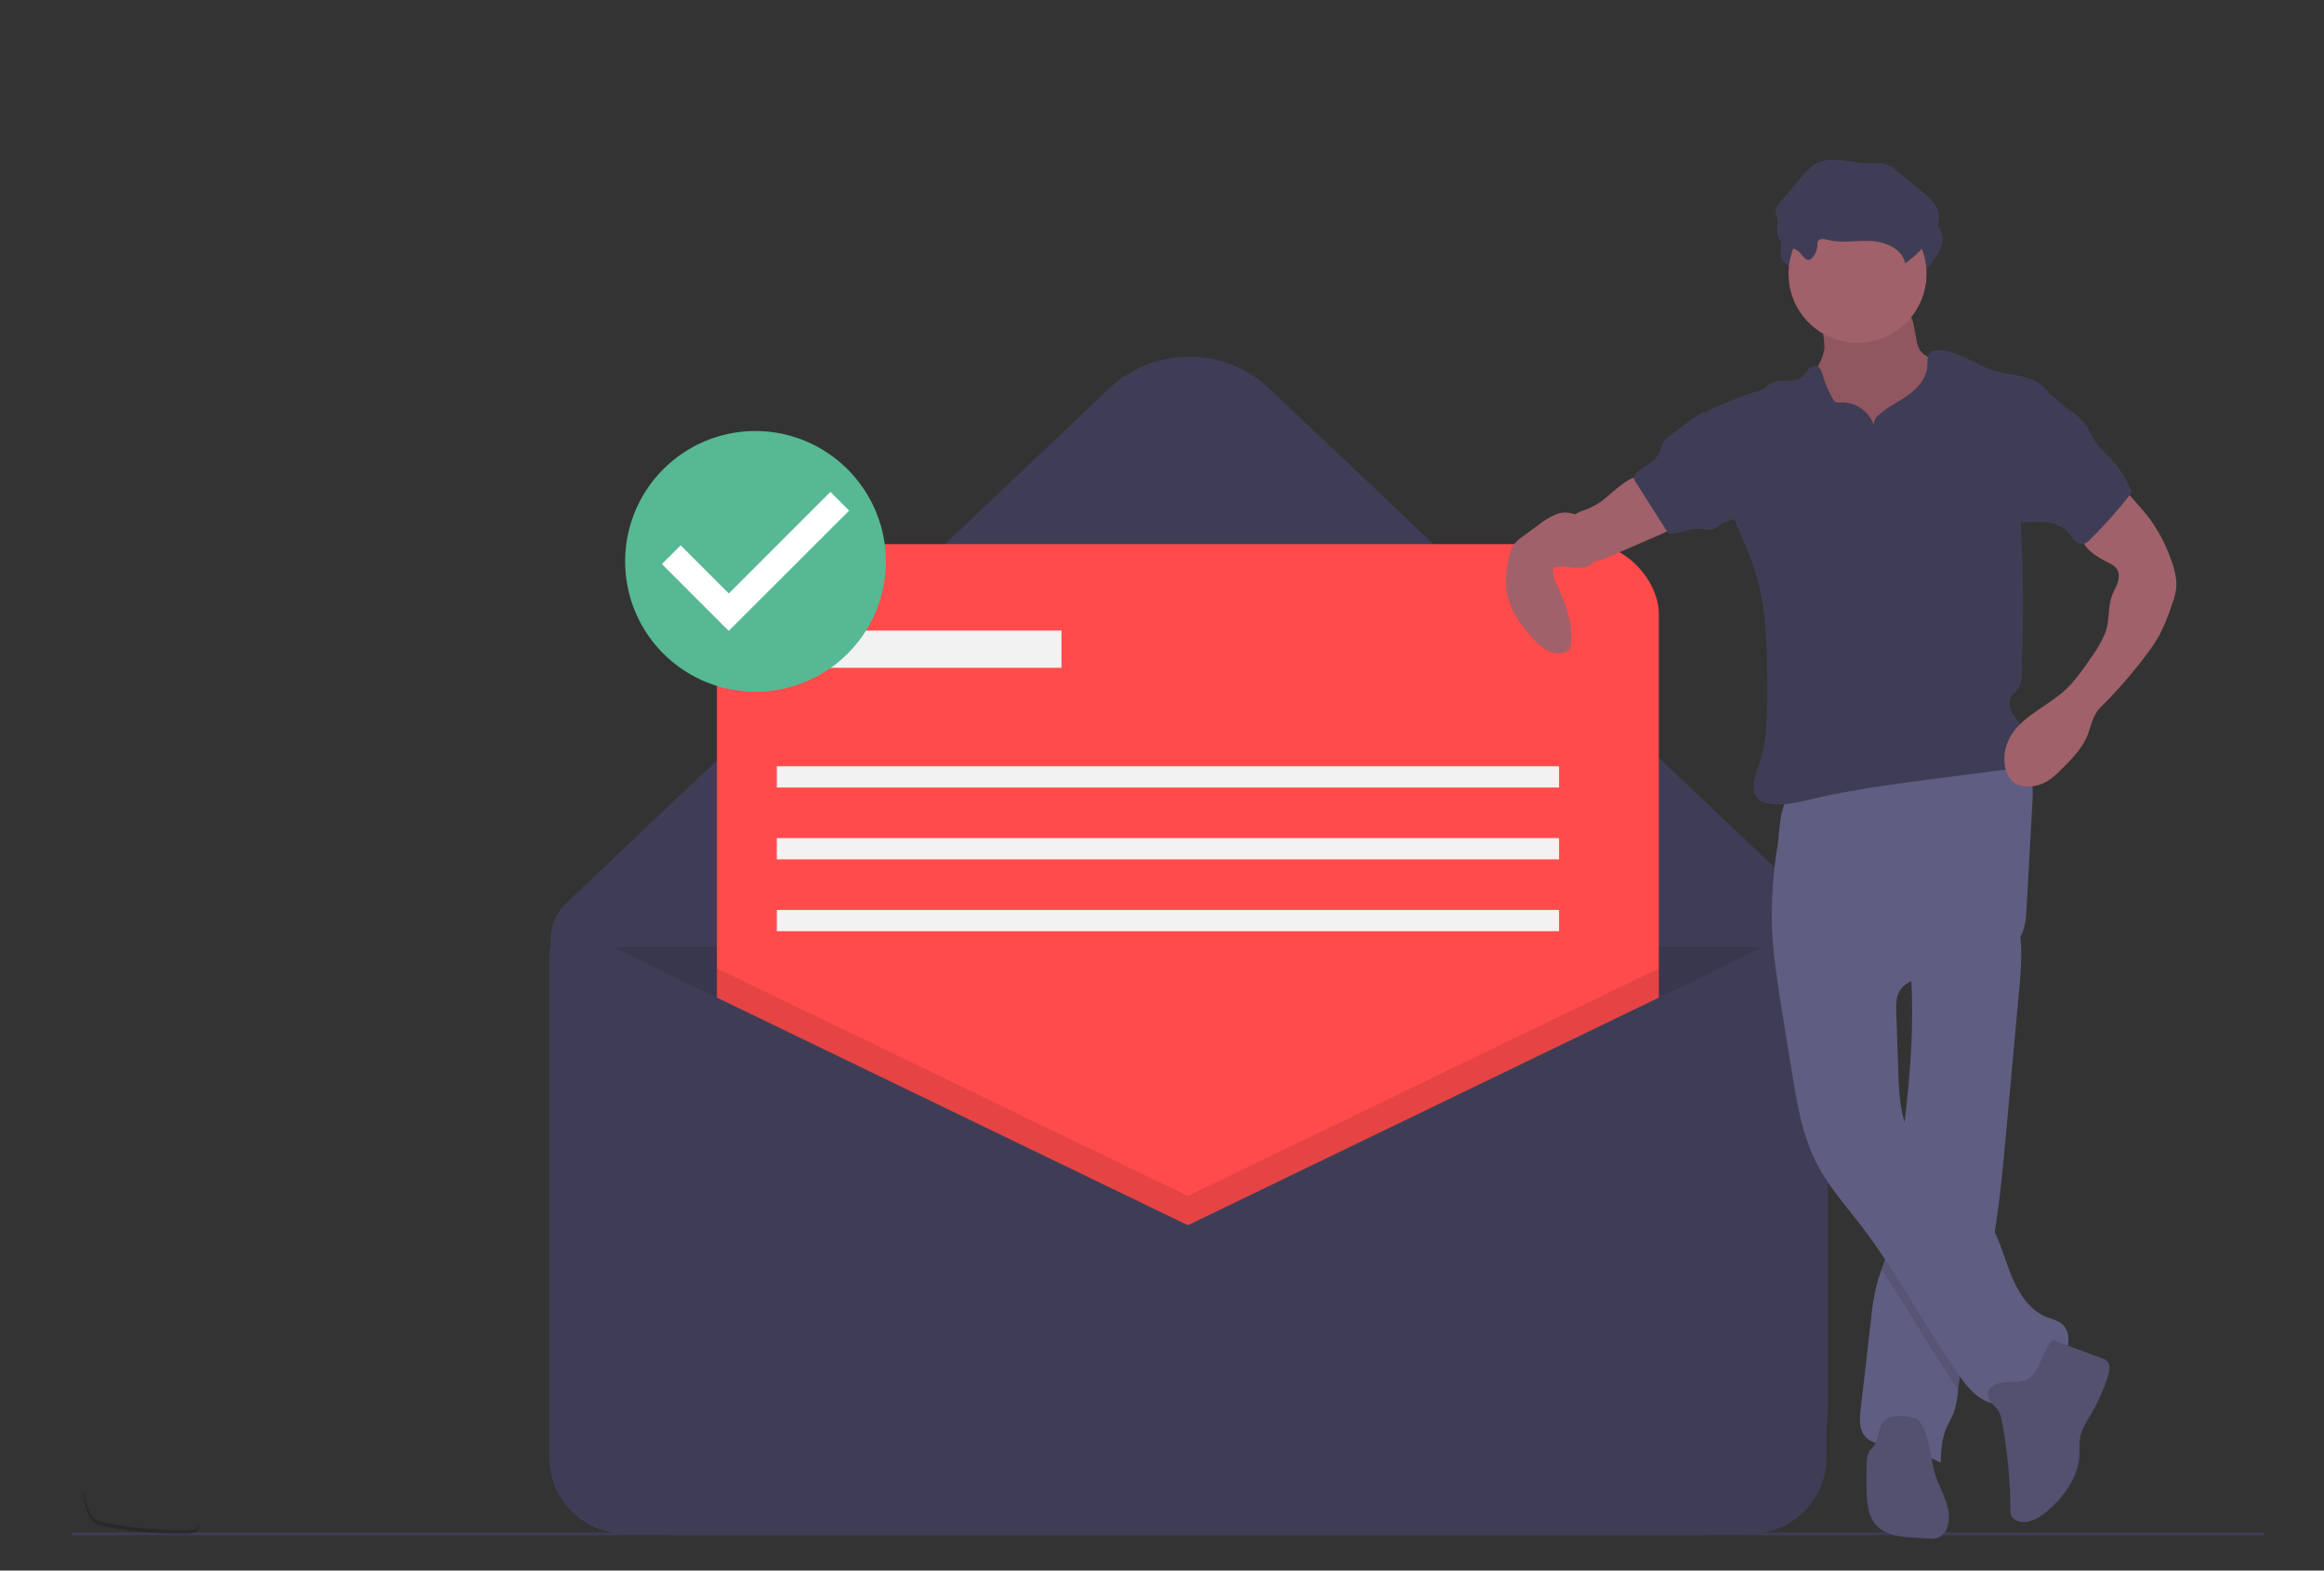 <svg width="873.449" height="590.281" xmlns="http://www.w3.org/2000/svg" data-name="Layer 1">
 <rect width="100%" height="100%" fill="#333333" stroke="none"/>
 <title>Drawing</title>

 <g>
  <title>Layer 1</title>
  <path id="svg_2" fill="#3f3d56" d="m639.371,576.992l-384.834,0a47.583,47.583 0 0 1 -47.583,-47.583l0,-176.312a18.851,18.851 0 0 1 5.882,-13.681l203.924,-193.303a43.889,43.889 0 0 1 60.388,0l194.431,184.304a49.274,49.274 0 0 1 15.376,35.76l0,163.231a47.583,47.583 0 0 1 -47.583,47.583z"/>
  <path id="svg_3" opacity="0.1" d="m206.954,355.992l476,0a0,0 0 0 1 0,0l0,192.268a28.732,28.732 0 0 1 -28.732,28.732l-418.535,0a28.732,28.732 0 0 1 -28.732,-28.732l0,-192.268a0,0 0 0 1 0,0z"/>
  <path id="svg_4" stroke-miterlimit="10" stroke="#3f3d56" fill="none" d="m260.454,350.492"/>
  <rect id="svg_5" fill="#ff4b4b" rx="26.181" height="354" width="354" y="204.492" x="269.454"/>
  <polygon id="svg_6" opacity="0.1" points="623.454,363.942 623.454,558.492 269.454,558.492 269.454,363.942 446.454,449.492 623.454,363.942 "/>
  <path id="svg_7" fill="#3f3d56" d="m446.454,460.492l-226.794,-109.617a9.202,9.202 0 0 0 -13.206,8.285l0,188.6a28.732,28.732 0 0 0 28.732,28.732l422.535,0a28.732,28.732 0 0 0 28.732,-28.732l0,-185.369a11.229,11.229 0 0 0 -16.115,-10.11l-223.885,108.211z"/>
  <rect id="svg_8" fill="#f2f2f2" height="14" width="99" y="236.992" x="299.954"/>
  <rect id="svg_9" fill="#f2f2f2" height="8" width="294" y="287.992" x="291.954"/>
  <rect id="svg_10" fill="#f2f2f2" height="8" width="294" y="314.992" x="291.954"/>
  <rect id="svg_11" fill="#f2f2f2" height="8" width="294" y="341.992" x="291.954"/>
  <line id="svg_12" stroke-miterlimit="10" stroke="#3f3d56" fill="none" y2="576.492" x2="850.954" y1="576.492" x1="26.954"/>
  <path id="svg_18" opacity="0.2" d="m70.102,575.189c-13.241,0.107 -30.766,-2.062 -34.294,-4.211c-2.687,-1.637 -3.757,-7.509 -4.115,-10.218c-0.248,0.011 -0.392,0.015 -0.392,0.015s0.743,9.459 4.271,11.608s21.053,4.318 34.294,4.211c3.822,-0.031 5.142,-1.391 5.07,-3.405c-0.531,1.217 -1.989,1.977 -4.834,2z"/>
  <path id="svg_19" fill="#a0616a" d="m685.713,130.771c-0.601,5.355 -4.685,9.668 -6.198,14.839c-2.278,7.784 1.661,16.136 7.048,22.198a49.159,49.159 0 0 0 34.234,16.255a14.6,14.6 0 0 0 5.66,-0.617a12.116,12.116 0 0 0 4.306,-2.943c4.057,-4.074 6.235,-9.719 7.103,-15.402s0.531,-11.474 0.191,-17.214a9.721,9.721 0 0 0 -0.636,-3.472a8.896,8.896 0 0 0 -2.235,-2.747a52.07,52.07 0 0 0 -9.59,-6.966a11.009,11.009 0 0 1 -4.018,-3.075a9.937,9.937 0 0 1 -1.242,-3.681l-1.059,-5.399a10.609,10.609 0 0 0 -1.556,-4.376c-1.872,-2.525 -5.452,-2.868 -8.592,-2.992l-11.505,-0.451c-3.579,-0.14 -8.294,-1.167 -11.788,-0.464c-3.262,0.656 -2.179,3.663 -1.586,6.4a46.267,46.267 0 0 1 1.463,10.108z"/>
  <path id="svg_20" opacity="0.1" d="m685.713,130.771c-0.601,5.355 -4.685,9.668 -6.198,14.839c-2.278,7.784 1.661,16.136 7.048,22.198a49.159,49.159 0 0 0 34.234,16.255a14.6,14.6 0 0 0 5.66,-0.617a12.116,12.116 0 0 0 4.306,-2.943c4.057,-4.074 6.235,-9.719 7.103,-15.402s0.531,-11.474 0.191,-17.214a9.721,9.721 0 0 0 -0.636,-3.472a8.896,8.896 0 0 0 -2.235,-2.747a52.07,52.07 0 0 0 -9.59,-6.966a11.009,11.009 0 0 1 -4.018,-3.075a9.937,9.937 0 0 1 -1.242,-3.681l-1.059,-5.399a10.609,10.609 0 0 0 -1.556,-4.376c-1.872,-2.525 -5.452,-2.868 -8.592,-2.992l-11.505,-0.451c-3.579,-0.14 -8.294,-1.167 -11.788,-0.464c-3.262,0.656 -2.179,3.663 -1.586,6.4a46.267,46.267 0 0 1 1.463,10.108z"/>
  <path id="svg_21" fill="#605d82" d="m758.901,371.781q-2.445,26.808 -4.89,53.608c-1.276,14.061 -2.577,28.179 -5.079,42.059c-0.864,4.783 -1.877,9.541 -3.079,14.258c-3.342,13.097 -8.191,25.899 -9.755,39.325c-0.049,0.387 -0.091,0.782 -0.132,1.177a34.189,34.189 0 0 1 -1.671,8.726c-0.782,2.05 -1.984,3.919 -2.832,5.944c-1.688,4.05 -1.91,8.529 -2.116,12.916a55.682,55.682 0 0 0 -19.173,-6.553c-3.252,-0.486 -6.874,-0.831 -9.088,-3.26c-2.453,-2.684 -2.182,-6.792 -1.77,-10.397q1.939,-16.794 3.869,-33.571a87.495,87.495 0 0 1 2.445,-14.258c0.445,-1.556 0.98,-3.087 1.523,-4.618c0.749,-2.107 1.506,-4.215 2.074,-6.38a76.832,76.832 0 0 0 1.712,-10.628c1.325,-11.262 2.922,-22.499 4.322,-33.752l0.074,-0.593c2.099,-17.057 3.696,-34.197 3.235,-51.377c-0.066,-2.544 -0.173,-5.088 -0.338,-7.639c-0.23,-3.696 -0.568,-5.656 2.494,-7.969c3.383,-2.552 7.837,-4.338 11.706,-6.01c2.083,-0.906 25.018,-9.047 25.553,-7.261a44.688,44.688 0 0 1 1.679,11.706a130.253,130.253 0 0 1 -0.766,14.546z"/>
  <path id="svg_22" opacity="0.1" d="m748.932,467.448c-0.864,4.783 -1.877,9.541 -3.079,14.258c-3.342,13.097 -8.191,25.899 -9.755,39.325c-0.049,0.387 -0.091,0.782 -0.132,1.177c-10.224,-14.604 -18.835,-30.311 -28.813,-45.072c0.749,-2.107 1.506,-4.215 2.074,-6.38a76.832,76.832 0 0 0 1.712,-10.628c1.325,-11.262 2.922,-22.499 4.322,-33.752l0.074,-0.593a34.964,34.964 0 0 0 2.494,6.923c6.701,13.616 22.622,20.498 30.41,33.53q0.358,0.605 0.692,1.21z"/>
  <path id="svg_23" fill="#605d82" d="m665.967,347.719c0.338,10.921 2.086,21.743 3.83,32.529l3.599,22.254c1.97,12.18 4.021,24.607 9.785,35.516c4.312,8.16 10.524,15.124 16.143,22.445c13.815,17.998 24.194,38.387 37.294,56.913c3.808,5.385 9.25,11.208 15.749,10.084c4.265,-0.738 7.363,-4.289 10.715,-7.027c3.953,-3.228 8.716,-5.59 11.826,-9.636s3.719,-10.771 -0.494,-13.65a22.228,22.228 0 0 0 -4.822,-1.973c-6.532,-2.484 -10.759,-8.862 -13.449,-15.312s-4.32,-13.384 -7.904,-19.383c-7.787,-13.032 -23.71,-19.913 -30.413,-33.534c-3.754,-7.629 -4.112,-16.422 -4.399,-24.92l-0.732,-21.662c-0.08,-2.369 -0.143,-4.833 0.82,-6.998c2.564,-5.766 10.305,-6.303 16.573,-7.034a56.692,56.692 0 0 0 20.31,-6.408c3.61,-1.95 7.137,-4.435 9.069,-8.055c1.762,-3.303 2.005,-7.176 2.212,-10.914l2.17,-39.258c0.187,-3.378 0.357,-6.87 -0.833,-10.036c-2.989,-7.95 -13.029,-10.548 -21.514,-10.169c-15.79,0.706 -30.367,7.498 -45.255,12.085a115.055,115.055 0 0 1 -11.217,2.926c-3.341,0.671 -7.385,0.392 -10.572,1.467c-5.667,1.911 -5.523,14.304 -6.327,19.445a163.693,163.693 0 0 0 -2.165,30.305z"/>
  <path id="svg_24" fill="#535070" d="m750.224,529.105c1.392,1.404 1.847,3.461 2.21,5.405a184.599,184.599 0 0 1 3.126,32.692a5.338,5.338 0 0 0 0.588,2.962a3.721,3.721 0 0 0 1.538,1.236c4.024,1.918 8.695,-0.755 12.048,-3.692c6.216,-5.445 11.476,-12.754 11.829,-21.011a48.779,48.779 0 0 1 0.223,-6.372c0.546,-3.108 2.361,-5.817 3.96,-8.537a72.053,72.053 0 0 0 6.545,-14.672c0.611,-1.923 1.018,-4.345 -0.489,-5.687a5.482,5.482 0 0 0 -1.792,-0.931l-18.179,-6.75c-1.575,-0.585 -5.495,9.484 -6.117,10.585c-1.522,2.693 -3.035,4.221 -6.088,4.843c-3.117,0.634 -6.827,-0.276 -9.735,1.279c-4.919,2.63 -2.455,5.842 0.331,8.651z"/>
  <path id="svg_25" fill="#535070" d="m722.174,535.318a5.574,5.574 0 0 0 -1.384,-1.754a6.259,6.259 0 0 0 -2.791,-0.948c-3.461,-0.588 -7.563,-0.975 -9.951,1.598c-2.239,2.412 -1.854,6.34 -3.727,9.047c-0.593,0.857 -1.396,1.563 -1.91,2.469a9.31,9.31 0 0 0 -0.838,4.429c-0.097,4.195 -0.193,8.398 0.097,12.584c0.243,3.508 0.834,7.184 3.028,9.932c3.521,4.411 9.872,5.045 15.508,5.332l4.565,0.232a8.912,8.912 0 0 0 3.741,-0.343a6.159,6.159 0 0 0 3.227,-3.551c2.376,-5.906 -1.387,-12.27 -3.705,-18.2c-2.664,-6.816 -2.186,-14.383 -5.861,-20.827z"/>
  <path id="svg_26" fill="#3f3d56" d="m684.39,100.6a3.773,3.773 0 0 1 0.257,-1.76c0.669,-1.182 2.415,-0.861 3.732,-0.528c5.297,1.335 10.878,0.127 16.331,0.439s11.597,3.038 12.693,8.39a39.824,39.824 0 0 0 10.069,-10.345c1.514,-2.265 2.833,-4.859 2.627,-7.576c-0.297,-3.918 -3.584,-6.848 -6.628,-9.333l-9.073,-7.407a13.673,13.673 0 0 0 -4.062,-2.583c-2.095,-0.716 -4.38,-0.375 -6.594,-0.373c-6.605,0.004 -13.647,-3.002 -19.521,0.018c-2.454,1.261 -4.301,3.423 -6.081,5.53l-8.098,9.586a5.121,5.121 0 0 0 -1.294,2.195c-0.23,1.17 0.37,2.325 0.58,3.499c0.383,2.141 -0.54,4.427 0.169,6.484c1.177,3.414 5.323,3.897 7.857,5.855c0.945,0.729 2.425,3.202 3.55,3.172c2.031,-0.054 3.435,-3.683 3.487,-5.26z"/>
  <circle id="svg_27" fill="#a0616a" r="25.932" cy="102.925" cx="698.131"/>
  <path id="svg_28" fill="#3f3d56" d="m704.204,159.676a12.562,12.562 0 0 0 -12.229,-8.416a3.729,3.729 0 0 1 -2.256,-0.285a3.109,3.109 0 0 1 -0.927,-1.159a45.299,45.299 0 0 1 -3.781,-8.939c-0.414,-1.373 -0.979,-2.991 -2.368,-3.348a3.199,3.199 0 0 0 -3.018,1.313a26.59,26.59 0 0 1 -2.157,2.711c-3.261,2.916 -9.043,0.258 -12.504,2.934c-0.565,0.437 -1.032,0.997 -1.626,1.394a7.594,7.594 0 0 1 -1.904,0.816a182.621,182.621 0 0 0 -19.626,7.687c2.303,13.867 4.662,27.975 10.059,40.955c2.568,6.177 5.479,12.226 7.536,18.591c4.557,14.104 4.759,29.194 4.81,44.015c0.035,10.144 -0.015,20.505 -3.297,30.103a28.412,28.412 0 0 0 -1.853,6.613c-0.198,2.287 0.468,4.809 2.321,6.164a7.938,7.938 0 0 0 3.581,1.258c5.687,0.834 11.42,-0.679 17.019,-1.976c15.008,-3.476 30.315,-5.465 45.592,-7.448l25.6,-3.324a14.862,14.862 0 0 0 5.296,-1.369c4.684,-2.565 5.129,-9.611 2.22,-14.09c-1.395,-2.147 -3.362,-3.909 -4.534,-6.185s-1.272,-5.46 0.746,-7.037c4.103,-3.207 2.879,-9.158 3.075,-14.362q0.821,-21.829 -0.222,-43.674a86.962,86.962 0 0 1 -0.145,-9.058a80.214,80.214 0 0 1 2.823,-15.115l7.779,-30.628c-2.032,-3.211 -5.923,-5.248 -9.609,-6.173s-7.525,-1.197 -11.154,-2.322c-7.436,-2.304 -14.057,-8.152 -21.823,-7.607a3.962,3.962 0 0 0 -1.691,0.413c-1.752,0.992 -1.474,3.516 -1.586,5.526c-0.248,4.447 -3.518,8.163 -7.13,10.769s-7.737,4.506 -11.054,7.478a4.933,4.933 0 0 0 -1.962,3.774z"/>
  <path id="svg_29" fill="#a0616a" d="m601.455,188.728a30.615,30.615 0 0 1 -5.454,2.807a17.93,17.93 0 0 0 -5.225,2.536a8.188,8.188 0 0 0 -1.817,2.245a9.983,9.983 0 0 0 9.206,14.874a20.039,20.039 0 0 0 6.807,-2.03l18.29,-7.926c3.096,-1.341 6.44,-2.914 7.903,-5.954a1.383,1.383 0 0 0 0.178,-0.945a1.562,1.562 0 0 0 -0.751,-0.79a40.867,40.867 0 0 1 -10.65,-10.042c-0.75,-1.019 -1.669,-3.424 -2.729,-4.035c-3.871,-2.229 -12.658,7.249 -15.757,9.26z"/>
  <path id="svg_30" fill="#a0616a" d="m796.982,182.224l6.743,7.703c1.448,1.654 2.897,3.309 4.216,5.067a59.141,59.141 0 0 1 7.723,14.549c1.466,3.846 2.682,7.943 2.17,12.027a29.422,29.422 0 0 1 -1.687,6.117a76.142,76.142 0 0 1 -4.582,11.036a62.866,62.866 0 0 1 -5.156,7.727a180.44,180.44 0 0 1 -17.094,19.552c-2.305,2.282 -3.272,5.972 -4.276,9.057c-1.851,5.69 -6.255,10.121 -10.514,14.323a29.237,29.237 0 0 1 -4.515,3.885a14.705,14.705 0 0 1 -8.216,2.34a9.018,9.018 0 0 1 -3.701,-0.766c-2.915,-1.384 -4.396,-4.754 -4.7,-7.967a16.946,16.946 0 0 1 1.418,-8.521c3.869,-8.572 13.806,-12.286 20.83,-18.54c4.119,-3.667 7.268,-8.274 10.374,-12.831a44.348,44.348 0 0 0 5.247,-9.197c1.569,-4.185 0.958,-9.14 2.328,-13.394c0.579,-1.798 1.609,-3.422 2.232,-5.206s0.78,-3.901 -0.31,-5.445a7.913,7.913 0 0 0 -3.053,-2.235c-4.487,-2.277 -9.512,-5.208 -10.371,-10.166a10.891,10.891 0 0 1 2.009,-7.764a32.35,32.35 0 0 1 5.658,-5.93c1.962,-1.735 5.262,-3.687 7.225,-5.422z"/>
  <path id="svg_31" fill="#a0616a" d="m597.126,199.481c-1.191,-2.405 -2.679,-4.859 -5.082,-6.055a9.364,9.364 0 0 0 -7.387,-0.031a27.774,27.774 0 0 0 -6.483,3.92l-5.812,4.285a14.307,14.307 0 0 0 -3.451,3.185a13.445,13.445 0 0 0 -1.797,4.931a35.246,35.246 0 0 0 -0.914,12.197c0.922,6.554 4.874,12.276 9.223,17.266c2.718,3.118 6.073,6.264 10.207,6.397c1.784,0.057 3.769,-0.646 4.511,-2.27a5.661,5.661 0 0 0 0.403,-2.022c0.447,-7.311 -2.169,-14.452 -5.218,-21.111a13.536,13.536 0 0 1 -1.683,-5.673a1.556,1.556 0 0 1 0.248,-0.95a1.605,1.605 0 0 1 0.992,-0.484c4.174,-0.826 11.364,2.417 14.292,-2.218c1.898,-3.005 -0.702,-8.64 -2.051,-11.365z"/>
  <path id="svg_32" fill="#3f3d56" d="m683.03,92.44a3.773,3.773 0 0 1 0.257,-1.76c0.669,-1.182 2.415,-0.861 3.732,-0.528c5.297,1.335 10.878,0.127 16.331,0.439s11.597,3.038 12.693,8.39a39.824,39.824 0 0 0 10.069,-10.345c1.514,-2.265 2.833,-4.859 2.627,-7.576c-0.297,-3.918 -3.584,-6.848 -6.628,-9.333l-9.073,-7.407a13.672,13.672 0 0 0 -4.062,-2.583c-2.095,-0.716 -4.38,-0.375 -6.594,-0.373c-6.605,0.004 -13.647,-3.002 -19.521,0.018c-2.454,1.261 -4.301,3.423 -6.081,5.53l-8.098,9.586a5.121,5.121 0 0 0 -1.294,2.195c-0.23,1.17 0.37,2.325 0.58,3.499c0.383,2.141 -0.54,4.427 0.169,6.484c1.177,3.414 5.323,3.897 7.857,5.855c0.945,0.729 2.425,3.202 3.55,3.172c2.03,-0.054 3.434,-3.683 3.487,-5.26z"/>
  <path id="svg_33" fill="#3f3d56" d="m627.954,163.505a10.541,10.541 0 0 0 -2.714,2.527c-0.951,1.437 -1.144,3.252 -1.961,4.77c-1.748,3.248 -5.835,4.403 -8.385,7.067a2.64,2.64 0 0 0 -0.806,1.382a3.08,3.08 0 0 0 0.685,1.99l12.297,19.332c4.094,0.36 8.022,-2.205 12.118,-1.864c1.529,0.127 3.094,0.655 4.561,0.203a13.079,13.079 0 0 0 2.927,-1.79c2.444,-1.545 5.698,-1.725 7.748,-3.764c1.968,-1.956 2.219,-5.017 2.195,-7.792a31.321,31.321 0 0 0 -0.731,-7.168c-1.81,-7.42 -7.485,-13.114 -11.043,-19.687c-1.732,-3.2 -2.674,-5.073 -6.34,-2.876c-3.685,2.209 -7.082,5.134 -10.55,7.67z"/>
  <path id="svg_34" fill="#3f3d56" d="m777.295,153.729a28.769,28.769 0 0 1 6.186,5.419c1.873,2.415 2.934,5.372 4.734,7.843c1.744,2.395 4.119,4.25 6.097,6.455c3,3.345 5.033,7.425 7.028,11.451a171.065,171.065 0 0 1 -15.906,17.977a5.13,5.13 0 0 1 -2.415,1.588a3.896,3.896 0 0 1 -3.414,-1.392c-0.886,-0.929 -1.513,-2.075 -2.36,-3.039a12.162,12.162 0 0 0 -7.518,-3.636a51.632,51.632 0 0 0 -8.518,-0.117a3.367,3.367 0 0 1 -1.819,-0.306a3.056,3.056 0 0 1 -0.993,-1.139c-3.329,-5.665 -2.258,-12.778 -1.084,-19.243l2.695,-14.835a33.297,33.297 0 0 1 2.243,-8.245c1.021,-2.182 3.304,-5.881 6.111,-5.228c2.83,0.658 6.552,4.736 8.933,6.449z"/>
  <ellipse id="svg_35" fill="#fff" ry="41.075" rx="41" cy="210.066" cx="283.954"/>
  <path id="svg_36" fill="#57b894" d="m283.954,161.992a49,49 0 1 0 49,49a49.144,49.144 0 0 0 -49,-49zm-10.059,75.125l-25.113,-25.113l7.044,-7.044l18.092,18.092l38.187,-38.187l7.044,7.044l-45.254,45.207l0,-0z"/>
 </g>
</svg>